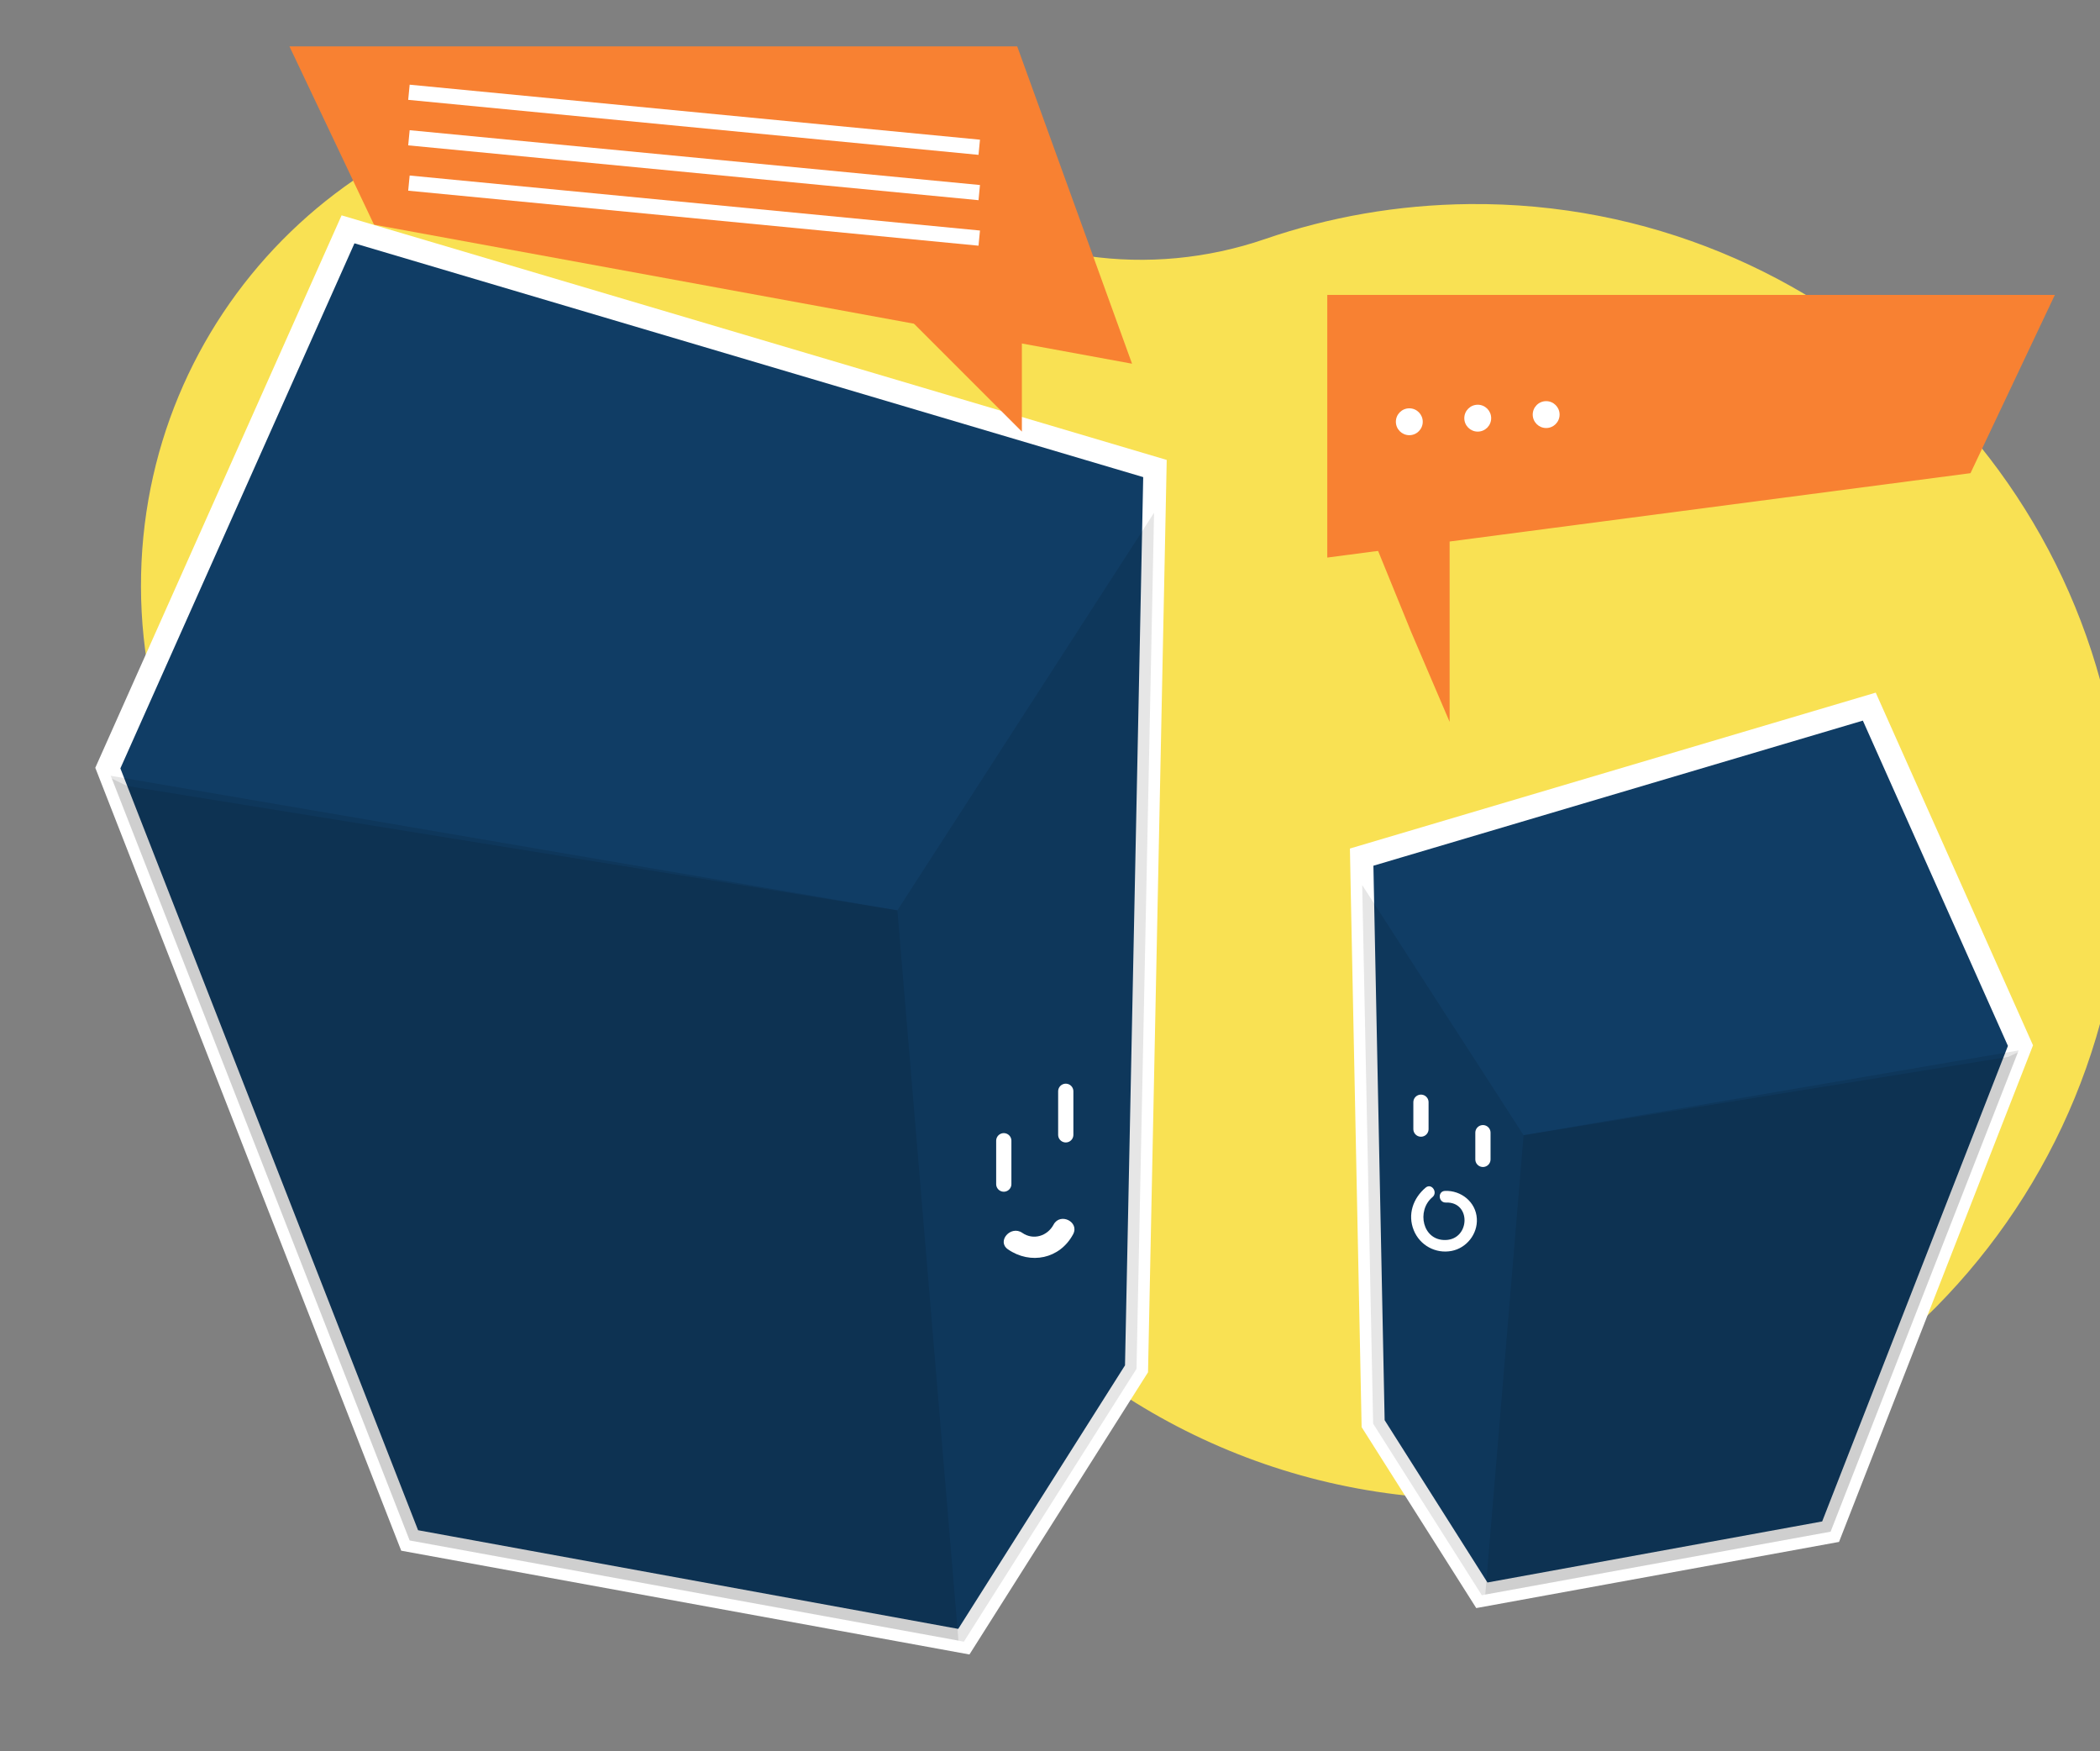 <?xml version="1.0" encoding="utf-8"?>
<!-- Generator: Adobe Illustrator 19.0.0, SVG Export Plug-In . SVG Version: 6.00 Build 0)  -->
<svg version="1.1" id="_x38_69a981d-5394-490d-9104-6940aaebaf2b"
	 xmlns="http://www.w3.org/2000/svg" xmlns:xlink="http://www.w3.org/1999/xlink" x="0px" y="0px" viewBox="288 -68.4 1172.4 977.3"
	 style="enable-background:new 288 -68.4 1172.4 977.3;" xml:space="preserve">
<rect x="288" y="-68.4" width="1172.4" height="977.3" fill="#808080" stroke="none"/>
<style type="text/css">
	.st0{fill:#F9E153;}
	.st1{fill:#F88132;}
	.st2{fill:#103D65;stroke:#FFFFFF;stroke-width:12.927;stroke-miterlimit:10;}
	.st3{opacity:0.1;enable-background:new    ;}
	.st4{fill:#FFFFFF;}
	.st5{fill:none;stroke:#FFFFFF;stroke-width:8.504;stroke-linecap:round;stroke-miterlimit:10;}
	.st6{fill:none;stroke:#FFFFFF;stroke-width:8.504;stroke-miterlimit:10;}
</style>
<path class="st0" d="M1108.3,45.5c-39.9,0.4-78.2,7.2-114,19.5c-64.6,22.2-136.2,12.4-191.4-28C756.7,3.2,699.6-16.6,637.8-15.9
	c-150.9,1.8-271.4,124-271.1,275c0.4,151.3,123,273.7,274.3,273.7c1.4,0,2.8,0,4.1,0c68.6-1,133.7,30.6,173.9,86.1
	c65.8,90.6,172.5,149.5,292.9,149.5c201.3,0,364.2-164.6,361.4-366.6C1470.6,203.3,1306.9,43.6,1108.3,45.5z"/>
<polygon class="st1" points="496.8,57 920,134.6 855.9,-42.5 449.6,-42.5 "/>
<title>questions</title>
<g>
	<g>
		<polygon class="st2" points="482.3,59.6 932.8,193.1 932.3,217.8 922.5,695.6 826.1,847.9 516.7,791.4 348.2,360.3 		"/>
		<polygon class="st3" points="789,439.7 932.3,217.8 922.5,695.6 826.1,847.9 823.1,847.3 516.7,791.4 349.8,364.6 		"/>
		<polygon class="st3" points="359,370.3 789,439.7 823.1,847.3 516.7,791.4 350.5,366.2 		"/>
	</g>
</g>
<g>
	<g>
		<polygon class="st2" points="1416,515.2 1310,786.5 1115.3,822 1054.6,726.2 1048.5,425.6 1048.2,410 1331.6,326 		"/>
		<polygon class="st3" points="1415,517.9 1310,786.5 1117.2,821.6 1115.3,822 1054.6,726.2 1048.5,425.6 1138.6,565.2 		"/>
		<polygon class="st3" points="1414.5,519 1310,786.5 1117.2,821.6 1138.6,565.2 1409.2,521.5 		"/>
	</g>
</g>
<polygon class="st1" points="1388.1,195.7 1029,242.8 1029,96.2 1435.2,96.2 "/>
<circle class="st4" cx="1074.8" cy="167" r="7.5"/>
<circle class="st4" cx="1113" cy="165" r="7.5"/>
<circle class="st4" cx="1151.2" cy="163" r="7.5"/>
<path class="st4" d="M1112.5,611.8c-0.5-9.3-8.8-15.9-17.8-15.5c-4.2,0.2-3.7,6.6,0.5,6.5c14.2-0.6,13.6,20.4,0,20.9
	c-13.1,0.5-16.5-16.4-7.5-23.9c3.2-2.6-0.4-8-3.7-5.4c-7.1,5.9-10.3,15.1-6.7,23.9c3.4,8.4,12.2,13.2,21.1,11.5
	C1106.8,628.2,1113,620.3,1112.5,611.8z"/>
<polygon class="st1" points="1097.3,334.5 1075.9,284.5 1040,196.5 1097.3,196.5 "/>
<polygon class="st1" points="858.5,172.5 759.5,73.5 858.5,73.5 "/>
<g>
	<path class="st4" d="M876.2,615.1c-3.4,6.4-11.3,8.9-17.5,4.6c-6.4-4.4-14.4,4.7-8,9.2c12.6,8.7,29,5.4,36.4-8.4
		C890.8,613.6,879.9,608.2,876.2,615.1z"/>
	<line class="st5" x1="883" y1="540.7" x2="883" y2="565"/>
	<line class="st5" x1="848.4" y1="568.3" x2="848.4" y2="592.5"/>
</g>
<line class="st5" x1="1081.3" y1="546.8" x2="1081.3" y2="561.8"/>
<line class="st5" x1="1115.9" y1="563.8" x2="1115.9" y2="578.7"/>
<g>
	<line class="st6" x1="516.3" y1="-16.9" x2="834.7" y2="13.8"/>
	<line class="st6" x1="516.3" y1="8.5" x2="834.7" y2="39.1"/>
	<line class="st6" x1="516.3" y1="33.8" x2="834.7" y2="64.5"/>
</g>
</svg>
